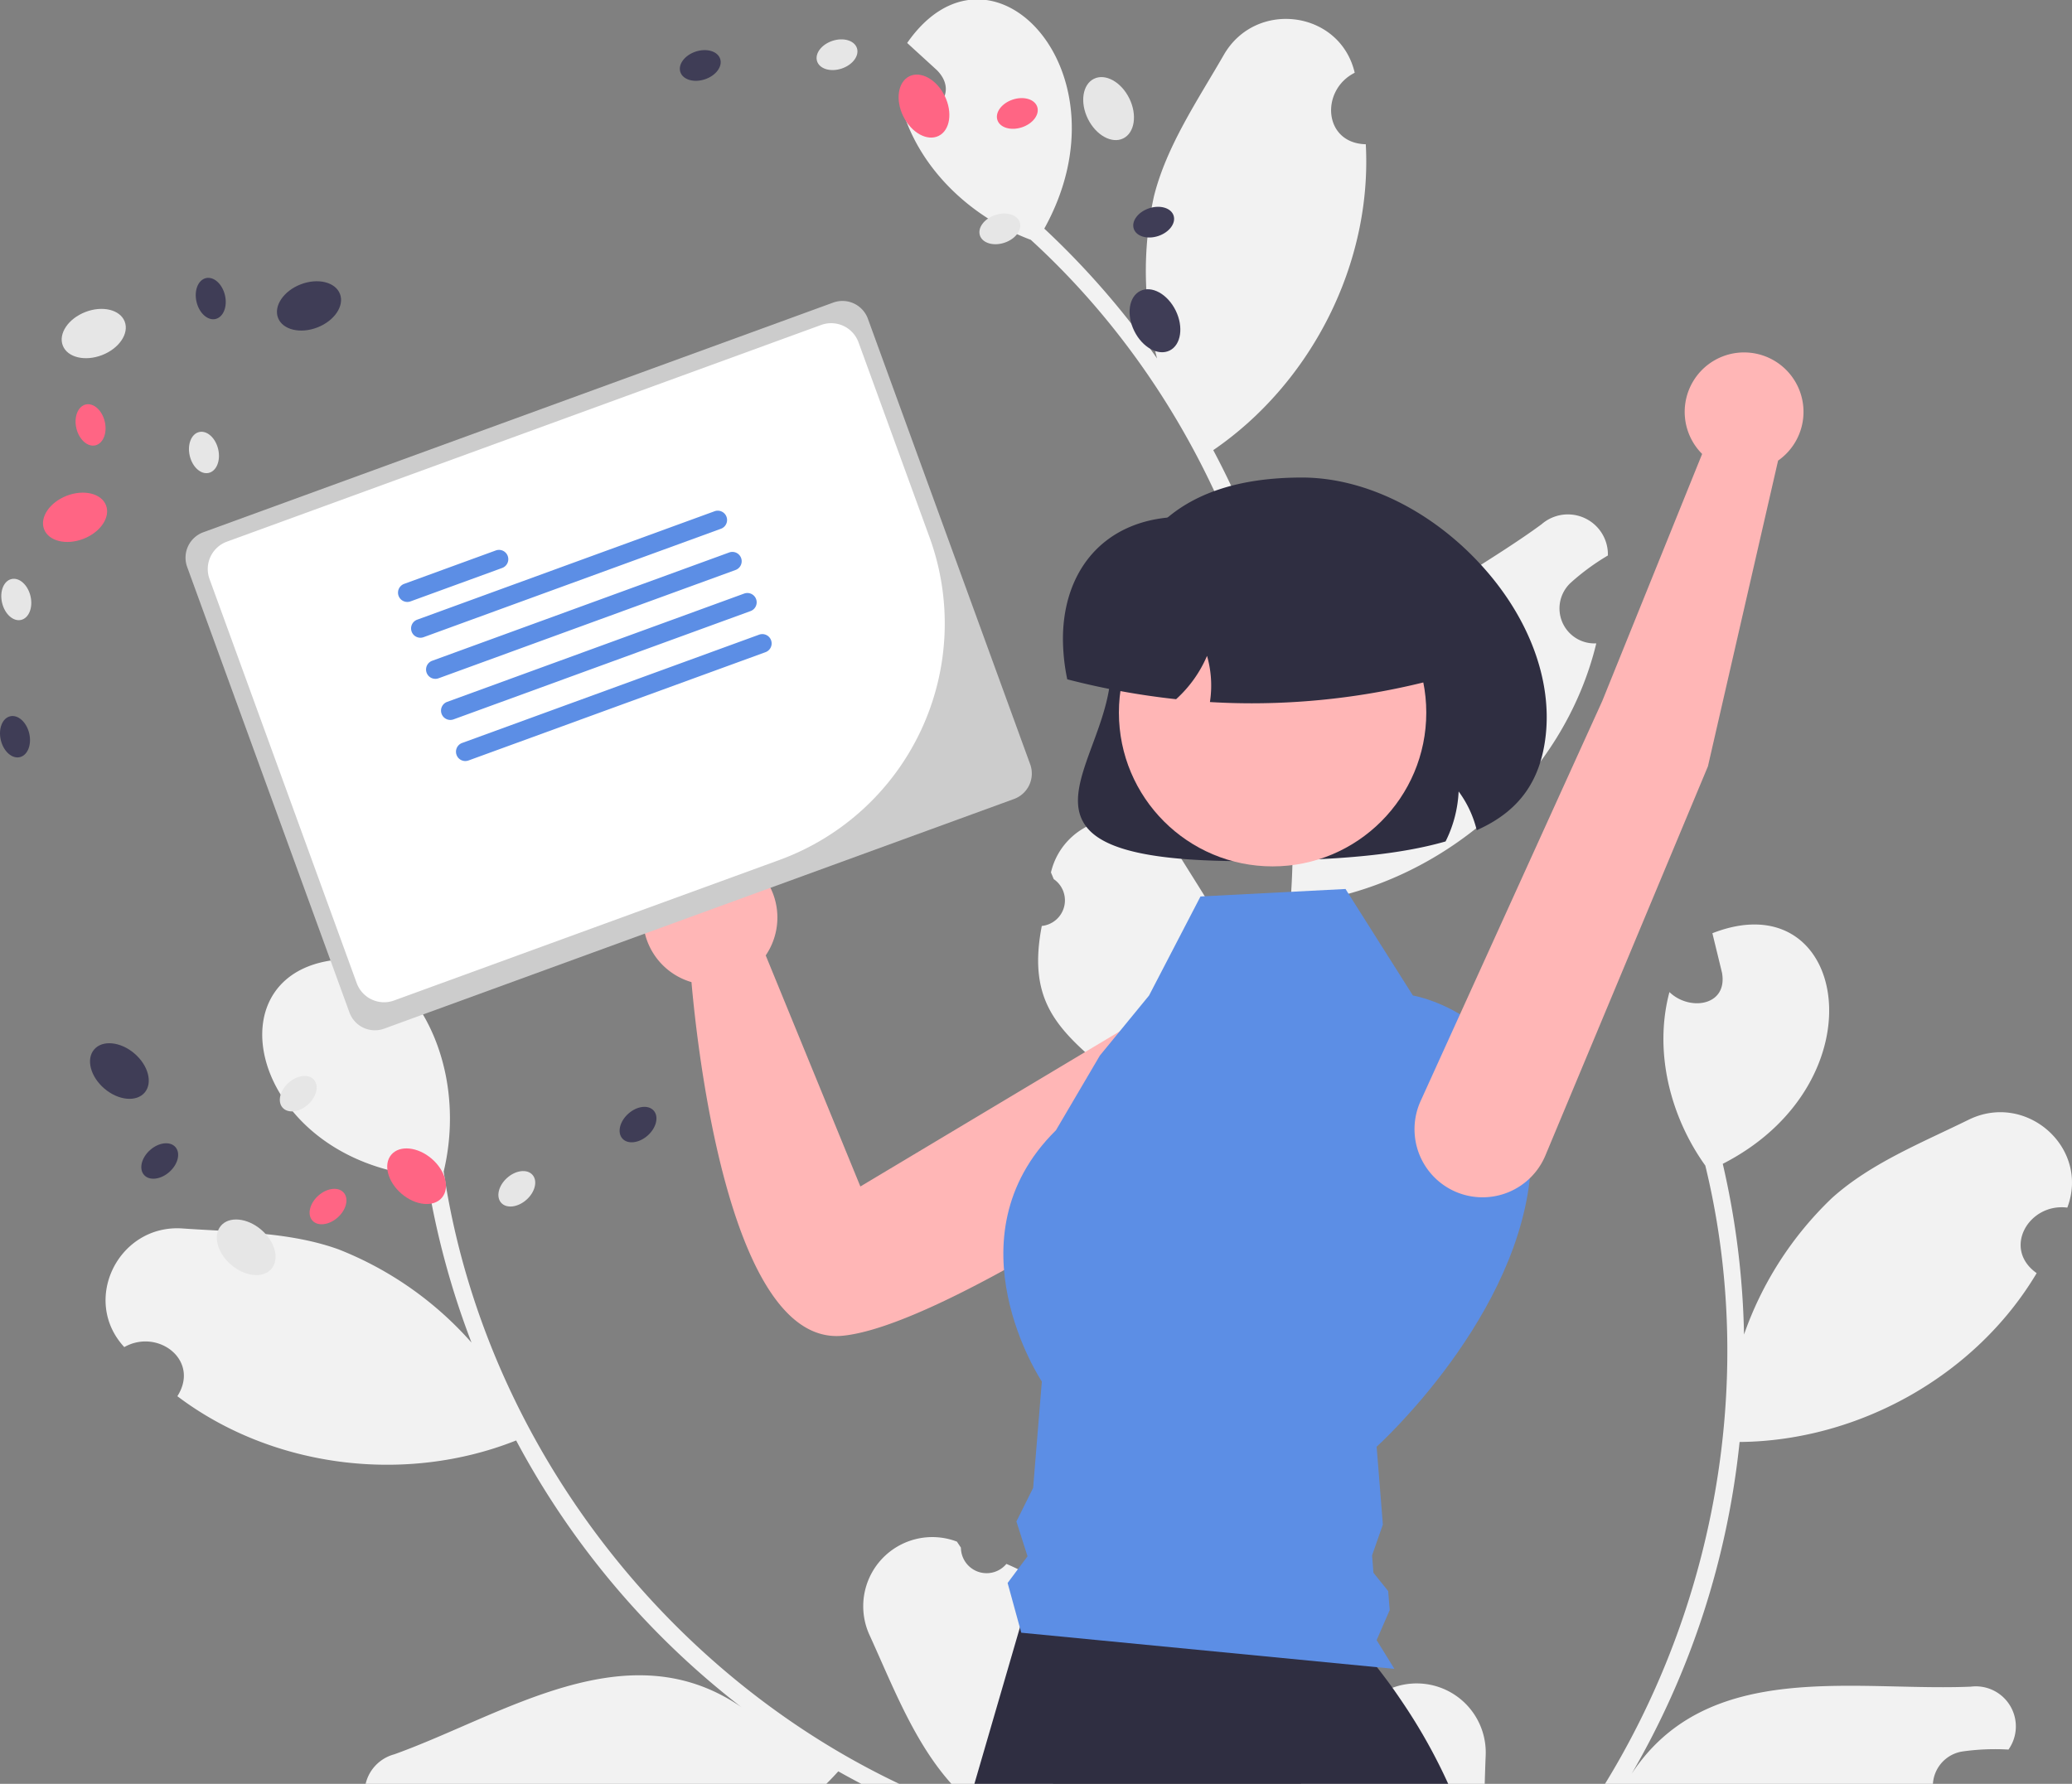 <svg width="360" height="310" fill="none" xmlns="http://www.w3.org/2000/svg"><rect width="100%" height="100%" fill="#808080" stroke="none"/><g clip-path="url(#clip0_198_2148)"><path d="M231.446 302.615a4.467 4.467 0 006.255-5.601l.247-1.231a11.998 11.998 0 0118.472 2.582 12.017 12.017 0 011.706 6.811c-.553 13.476.112 28.018-8.839 38.882 40.851-33.406 59.478-90.315 47.002-141.5-6.121-8.536-8.977-19.876-6.231-30.152 3.444 3.353 10.16 2.452 9.133-3.352-.55-2.294-1.12-4.581-1.67-6.875 23.528-9.188 29.671 25.823 1.801 40.077a143.426 143.426 0 013.694 29.661 60.285 60.285 0 0115.283-23.723c6.68-6.018 15.512-9.557 23.729-13.595 9.998-4.927 21.095 4.84 17.158 15.266-6.656-.852-11.365 7.109-5.325 11.388-10.609 17.829-30.95 29.161-51.616 29.341a143.972 143.972 0 01-18.771 57.683c13.203-20.09 38.752-14.306 58.944-15.162a6.954 6.954 0 016.838 3.33 6.964 6.964 0 01-.293 7.604 40.17 40.17 0 00-7.956.324 6.072 6.072 0 00-5.067 4.83 6.081 6.081 0 002.843 6.399c-17.712 16.25-45.159 19.743-66.7 9.374a147.884 147.884 0 01-21.44 21.914l-32.025-15.277c.055-.411.127-.828.193-1.233a40.371 40.371 0 009.113 3.699c-3.416-13.034-7.223-20.668 3.52-31.464h.002zm-56.589-30.832a4.473 4.473 0 01-4.94 1.353 4.473 4.473 0 01-2.964-4.179l-.694-1.047a11.997 11.997 0 00-13.069 3.048 12.024 12.024 0 00-2.078 13.268c5.592 12.272 10.457 25.991 22.842 32.674-50.425-15.518-89.126-61.193-96.865-113.305 2.452-10.217.822-21.797-5.594-30.278-1.926 4.406-8.485 6.107-9.722.344-.355-2.333-.69-4.666-1.044-6.998-25.254.372-17.747 35.116 13.438 37.797a143.439 143.439 0 007.758 28.864 60.226 60.226 0 00-23.096-16.201c-8.455-3.053-17.968-2.996-27.1-3.634-11.117-.789-17.712 12.445-10.136 20.615 5.842-3.301 13.205 2.294 9.224 8.536 16.545 12.508 39.654 15.325 58.862 7.69a143.888 143.888 0 0039.126 46.337c-19.799-13.623-41.281 1.379-60.304 8.208a6.954 6.954 0 00-5.078 5.665 6.966 6.966 0 003.138 6.932 40.19 40.19 0 017.49-2.704 6.07 6.07 0 016.513 2.561 6.08 6.08 0 01-.221 7c22.529 8.363 49.265 1.238 65.306-16.497a147.74 147.74 0 0028.116 12.202l23.901-26.237c-.205-.36-.429-.719-.643-1.07a40.31 40.31 0 01-7.046 6.866c-1.748-13.36-1.1-21.868-15.119-27.81h-.001zm6.151-110.867a4.474 4.474 0 003.88-3.345 4.473 4.473 0 00-1.808-4.795l-.481-1.16a12.012 12.012 0 019.826-9.147 11.994 11.994 0 016.947.984 12.014 12.014 0 015.211 4.701c7.049 11.496 15.703 23.197 14.325 37.21 15.3-50.525-.943-108.16-39.817-143.69-9.837-3.671-18.526-11.492-21.972-21.554 4.728.861 9.801-3.634 5.715-7.88-1.735-1.596-3.482-3.177-5.217-4.774 14.413-20.756 39.018 4.88 23.823 32.265a143.34 143.34 0 0119.593 22.561 60.32 60.32 0 01-.53-28.221c2.192-8.723 7.552-16.589 12.123-24.526 5.556-9.668 20.209-7.752 22.75 3.1-6 3.006-5.474 12.243 1.923 12.425 1.127 20.72-9.445 41.477-26.501 53.157a143.996 143.996 0 0116.555 58.359c-.233-24.045 24.2-33.499 40.485-45.475a6.954 6.954 0 0111.525 5.424 40.23 40.23 0 00-6.425 4.708 6.08 6.08 0 00.858 9.64 6.074 6.074 0 003.553.923c-5.651 23.373-26.489 41.586-50.148 44.998a148.083 148.083 0 01-5.589 30.154l-35.097 5.187c-.184-.372-.356-.758-.527-1.131a40.314 40.314 0 009.626-2.015c-10.098-8.913-17.512-13.126-14.607-28.083h.001z" fill="#F2F2F2"/><path d="M216.307 149.654c-15.979 0-24.645-1.954-27.672-6.125-2.671-3.68-.88-8.536 1.193-14.158 1.49-4.041 3.179-8.622 3.179-13.155 0-22.048 11.171-33.227 33.203-33.227 10.961 0 22.731 5.827 31.484 15.588 7.957 8.874 11.921 19.495 10.876 29.138-.858 7.909-4.536 13.11-11.577 16.369l-.412.191-.117-.439a18.754 18.754 0 00-3.033-6.294 21.545 21.545 0 01-2.195 8.534l-.075.152-.162.047c-7.969 2.271-17.426 2.887-24.775 3.169a258.86 258.86 0 01-9.917.21z" fill="#2F2E41"/><path d="M220.662 180.374a11.96 11.96 0 00-13.48-7.916 11.937 11.937 0 00-5.138 2.29l-52.557 31.445-16.447-40.158a11.688 11.688 0 00-6.382-17.799 11.663 11.663 0 00-12.92 4.648 11.686 11.686 0 006.402 17.792c1.013 11.58 6.647 63.34 26.244 61.458 16.473-1.581 57.381-28.845 70.087-38.299a11.972 11.972 0 004.191-13.461z" fill="#FFB6B6"/><path d="M260.268 408.772h-45.743l-7.671-37.956-2.489 37.956h-42.492a868.13 868.13 0 014.648-89.241l.527-1.795.832-2.872.527-1.803 8.793-30.218.694-2.399h52.95a77.556 77.556 0 018.403 9.289 106.43 106.43 0 012.687 3.575 124.41 124.41 0 011.97 2.864 96.317 96.317 0 0113.052 28.721v.007c.465 1.75.878 3.54 1.236 5.37v.008c.321 1.627.603 3.277.825 4.965.168 1.23.313 2.475.419 3.735a85.63 85.63 0 01-.664 20.945l1.496 48.849z" fill="#2F2E41"/><path d="M17.735 61.709c2.97-1.151 4.73-3.76 3.93-5.829-.8-2.068-3.856-2.811-6.827-1.66-2.97 1.15-4.73 3.76-3.93 5.828.8 2.068 3.856 2.812 6.827 1.66z" fill="#E6E6E6"/><path d="M55.137 56.907c2.97-1.15 4.73-3.76 3.93-5.828-.8-2.069-3.856-2.812-6.827-1.661-2.97 1.15-4.73 3.76-3.93 5.828.8 2.068 3.856 2.812 6.827 1.661z" fill="#3F3D56"/><path d="M14.49 93.644c2.97-1.151 4.73-3.76 3.93-5.829-.8-2.068-3.857-2.811-6.827-1.66-2.97 1.15-4.73 3.76-3.93 5.828.8 2.068 3.856 2.812 6.827 1.66z" fill="#FF6584"/><path d="M3.67 107.731c1.363-.323 2.092-2.174 1.628-4.135-.463-1.96-1.944-3.288-3.307-2.965-1.363.323-2.092 2.174-1.628 4.134.464 1.961 1.944 3.289 3.307 2.966z" fill="#E6E6E6"/><path d="M3.447 131.58c1.363-.323 2.091-2.174 1.628-4.134-.464-1.961-1.945-3.288-3.308-2.966-1.362.323-2.091 2.174-1.628 4.135.464 1.96 1.945 3.288 3.308 2.965z" fill="#3F3D56"/><path d="M36.276 82.182c1.363-.323 2.092-2.174 1.628-4.134-.464-1.96-1.945-3.288-3.307-2.966-1.363.323-2.092 2.174-1.629 4.135.464 1.96 1.945 3.288 3.308 2.965z" fill="#E6E6E6"/><path d="M16.576 77.395c1.363-.323 2.091-2.174 1.628-4.134-.464-1.96-1.945-3.288-3.308-2.966-1.363.323-2.091 2.174-1.628 4.135.464 1.96 1.945 3.288 3.308 2.965z" fill="#FF6584"/><path d="M37.456 55.434c1.362-.323 2.091-2.174 1.628-4.135-.464-1.96-1.945-3.288-3.308-2.965-1.363.323-2.092 2.174-1.628 4.134.464 1.961 1.945 3.289 3.307 2.966z" fill="#3F3D56"/><path d="M47.166 220.5c1.437-1.688.635-4.732-1.791-6.799-2.426-2.066-5.557-2.372-6.993-.683-1.436 1.688-.634 4.732 1.791 6.799 2.426 2.066 5.557 2.372 6.993.683z" fill="#E6E6E6"/><path d="M25.137 189.87c1.436-1.688.634-4.732-1.791-6.799-2.426-2.066-5.557-2.372-6.993-.683-1.437 1.688-.635 4.732 1.791 6.799 2.426 2.066 5.557 2.372 6.993.683z" fill="#3F3D56"/><path d="M76.774 208.149c1.436-1.688.634-4.733-1.791-6.799-2.426-2.066-5.557-2.372-6.993-.684-1.437 1.689-.635 4.733 1.79 6.8 2.427 2.066 5.558 2.372 6.994.683z" fill="#FF6584"/><path d="M91.482 208.487c1.502-1.341 1.963-3.277 1.03-4.322-.932-1.046-2.906-.806-4.408.536-1.502 1.341-1.963 3.277-1.03 4.322.932 1.046 2.906.806 4.408-.536z" fill="#E6E6E6"/><path d="M112.544 197.327c1.502-1.341 1.964-3.277 1.031-4.322-.933-1.046-2.906-.806-4.408.536-1.502 1.341-1.964 3.276-1.031 4.322.932 1.046 2.906.806 4.408-.536z" fill="#3F3D56"/><path d="M53.507 191.958c1.502-1.341 1.964-3.276 1.031-4.322-.933-1.046-2.906-.806-4.408.536-1.502 1.341-1.964 3.277-1.031 4.322.932 1.046 2.906.806 4.408-.536z" fill="#E6E6E6"/><path d="M58.68 211.574c1.502-1.341 1.963-3.277 1.03-4.322-.932-1.046-2.905-.806-4.407.536-1.502 1.341-1.964 3.276-1.031 4.322.932 1.046 2.906.806 4.408-.536z" fill="#FF6584"/><path d="M29.44 203.656c1.502-1.341 1.964-3.277 1.031-4.322-.932-1.046-2.906-.806-4.408.536-1.502 1.341-1.963 3.276-1.03 4.322.932 1.046 2.906.806 4.408-.536z" fill="#3F3D56"/><path d="M195.158 24.053c1.989-.98 2.461-4.091 1.055-6.952-1.405-2.86-4.157-4.386-6.146-3.408-1.988.979-2.461 4.091-1.055 6.952 1.406 2.86 4.158 4.386 6.146 3.408z" fill="#E6E6E6"/><path d="M203.215 60.92c1.988-.98 2.461-4.092 1.055-6.953-1.406-2.86-4.157-4.386-6.146-3.407-1.989.979-2.461 4.091-1.055 6.952 1.406 2.86 4.157 4.386 6.146 3.407z" fill="#3F3D56"/><path d="M163.084 23.617c1.989-.979 2.461-4.091 1.055-6.952-1.406-2.86-4.157-4.386-6.146-3.407-1.988.978-2.461 4.09-1.055 6.951 1.406 2.861 4.158 4.387 6.146 3.408z" fill="#FF6584"/><path d="M146.226 11.918c1.911-.634 3.103-2.227 2.662-3.557-.441-1.33-2.347-1.895-4.258-1.261-1.911.634-3.103 2.227-2.662 3.557.441 1.33 2.347 1.895 4.258 1.26z" fill="#E6E6E6"/><path d="M122.466 13.785c1.911-.634 3.103-2.226 2.662-3.557-.44-1.33-2.347-1.894-4.258-1.26-1.911.634-3.103 2.226-2.662 3.556.441 1.33 2.347 1.895 4.258 1.261z" fill="#3F3D56"/><path d="M174.515 42.183c1.911-.634 3.103-2.226 2.662-3.557-.441-1.33-2.347-1.894-4.258-1.26-1.911.634-3.103 2.226-2.662 3.556.441 1.33 2.347 1.895 4.258 1.261z" fill="#E6E6E6"/><path d="M177.553 22.126c1.911-.634 3.103-2.227 2.662-3.557-.44-1.33-2.347-1.895-4.258-1.261-1.911.634-3.103 2.227-2.662 3.557.441 1.33 2.347 1.895 4.258 1.26z" fill="#FF6584"/><path d="M201.244 41.016c1.911-.634 3.102-2.226 2.662-3.557-.441-1.33-2.347-1.894-4.258-1.26-1.911.634-3.103 2.226-2.662 3.556.44 1.33 2.347 1.895 4.258 1.261z" fill="#3F3D56"/><path d="M208.579 155.792l25.2-1.299 11.706 18.509s22.023 3.684 20.496 29.655c-1.526 25.971-26.796 48.761-26.796 48.761l1.081 13.525-1.876 5.364.24 3.012 2.559 3.19.264 3.299-2.268 5.22 3.084 4.997-64.829-6.285-2.371-8.643 3.459-4.64-1.932-6.053 2.904-5.823 1.514-18.493s-16.566-24.907 2.451-43.667l7.633-12.986 8.541-10.427 8.94-17.216z" fill="#5C8EE5"/><path d="M221.107 150.565c14.748 0 26.703-11.964 26.703-26.723 0-14.758-11.955-26.722-26.703-26.722-14.747 0-26.703 11.964-26.703 26.722 0 14.759 11.956 26.723 26.703 26.723z" fill="#FFB6B6"/><path d="M217.532 122.223c-2.301 0-4.601-.065-6.899-.195l-.411-.023.054-.408a18.717 18.717 0 00-.56-7.617 21.536 21.536 0 01-5.246 7.414l-.127.117-.172-.019a131.674 131.674 0 01-18.51-3.378l-.233-.06-.046-.235a34.962 34.962 0 01-.702-6.782c0-7.116 2.578-13.105 7.259-16.864 5.095-4.092 12.399-5.35 20.574-3.546h26.139a10.847 10.847 0 017.66 3.18 10.867 10.867 0 013.179 7.667v16.565l-.286.075a124.936 124.936 0 01-31.673 4.109z" fill="#2F2E41"/><path d="M35.325 92.498a4.705 4.705 0 00-2.806 6.03l28.198 77.43a4.702 4.702 0 006.024 2.808l109.443-39.915a4.708 4.708 0 002.806-6.029l-28.198-77.43a4.702 4.702 0 00-6.025-2.808L35.325 92.497z" fill="#CCC"/><path d="M135.452 149.438l-66.99 24.433a5.06 5.06 0 01-6.485-3.023l-25.575-70.229a5.07 5.07 0 013.02-6.489L142.68 56.47a5.061 5.061 0 016.484 3.023l12.358 33.934a43.769 43.769 0 01-1.462 33.4 43.715 43.715 0 01-24.608 22.611z" fill="#fff"/><path d="M87.25 98.704l-15.92 5.805a1.617 1.617 0 01-1.647-2.714c.156-.144.34-.255.54-.328l15.918-5.806a1.617 1.617 0 012.021 2.205c-.181.39-.51.69-.913.838zm37.95-6.793l-51.604 18.821a1.619 1.619 0 11-1.108-3.043l51.604-18.82a1.62 1.62 0 111.108 3.042zm2.602 7.142l-51.605 18.821a1.617 1.617 0 01-2.17-1.591 1.62 1.62 0 011.062-1.452l51.605-18.82a1.616 1.616 0 012.072.967 1.619 1.619 0 01-.964 2.075zm2.601 7.143l-51.604 18.821a1.619 1.619 0 11-1.108-3.043l51.604-18.821a1.619 1.619 0 011.108 3.043zm2.6 7.142l-51.604 18.821a1.618 1.618 0 01-1.108-3.043l51.604-18.821a1.619 1.619 0 011.108 3.043z" fill="#5C8EE5"/><path d="M296.745 133.174l-28.254 67.662a11.83 11.83 0 01-15.32 6.383 11.85 11.85 0 01-3.973-2.639 11.86 11.86 0 01-2.609-3.995 11.86 11.86 0 01.281-9.344l31.502-69.384 17.366-42.968a10.336 10.336 0 012.126-16.257 10.314 10.314 0 0111.801 1.034 10.33 10.33 0 01-.731 16.38l-12.189 53.128z" fill="#FFB6B6"/></g><defs><clipPath id="clip0_198_2148"><path fill="#fff" d="M0 0h360v310H0z"/></clipPath></defs></svg>